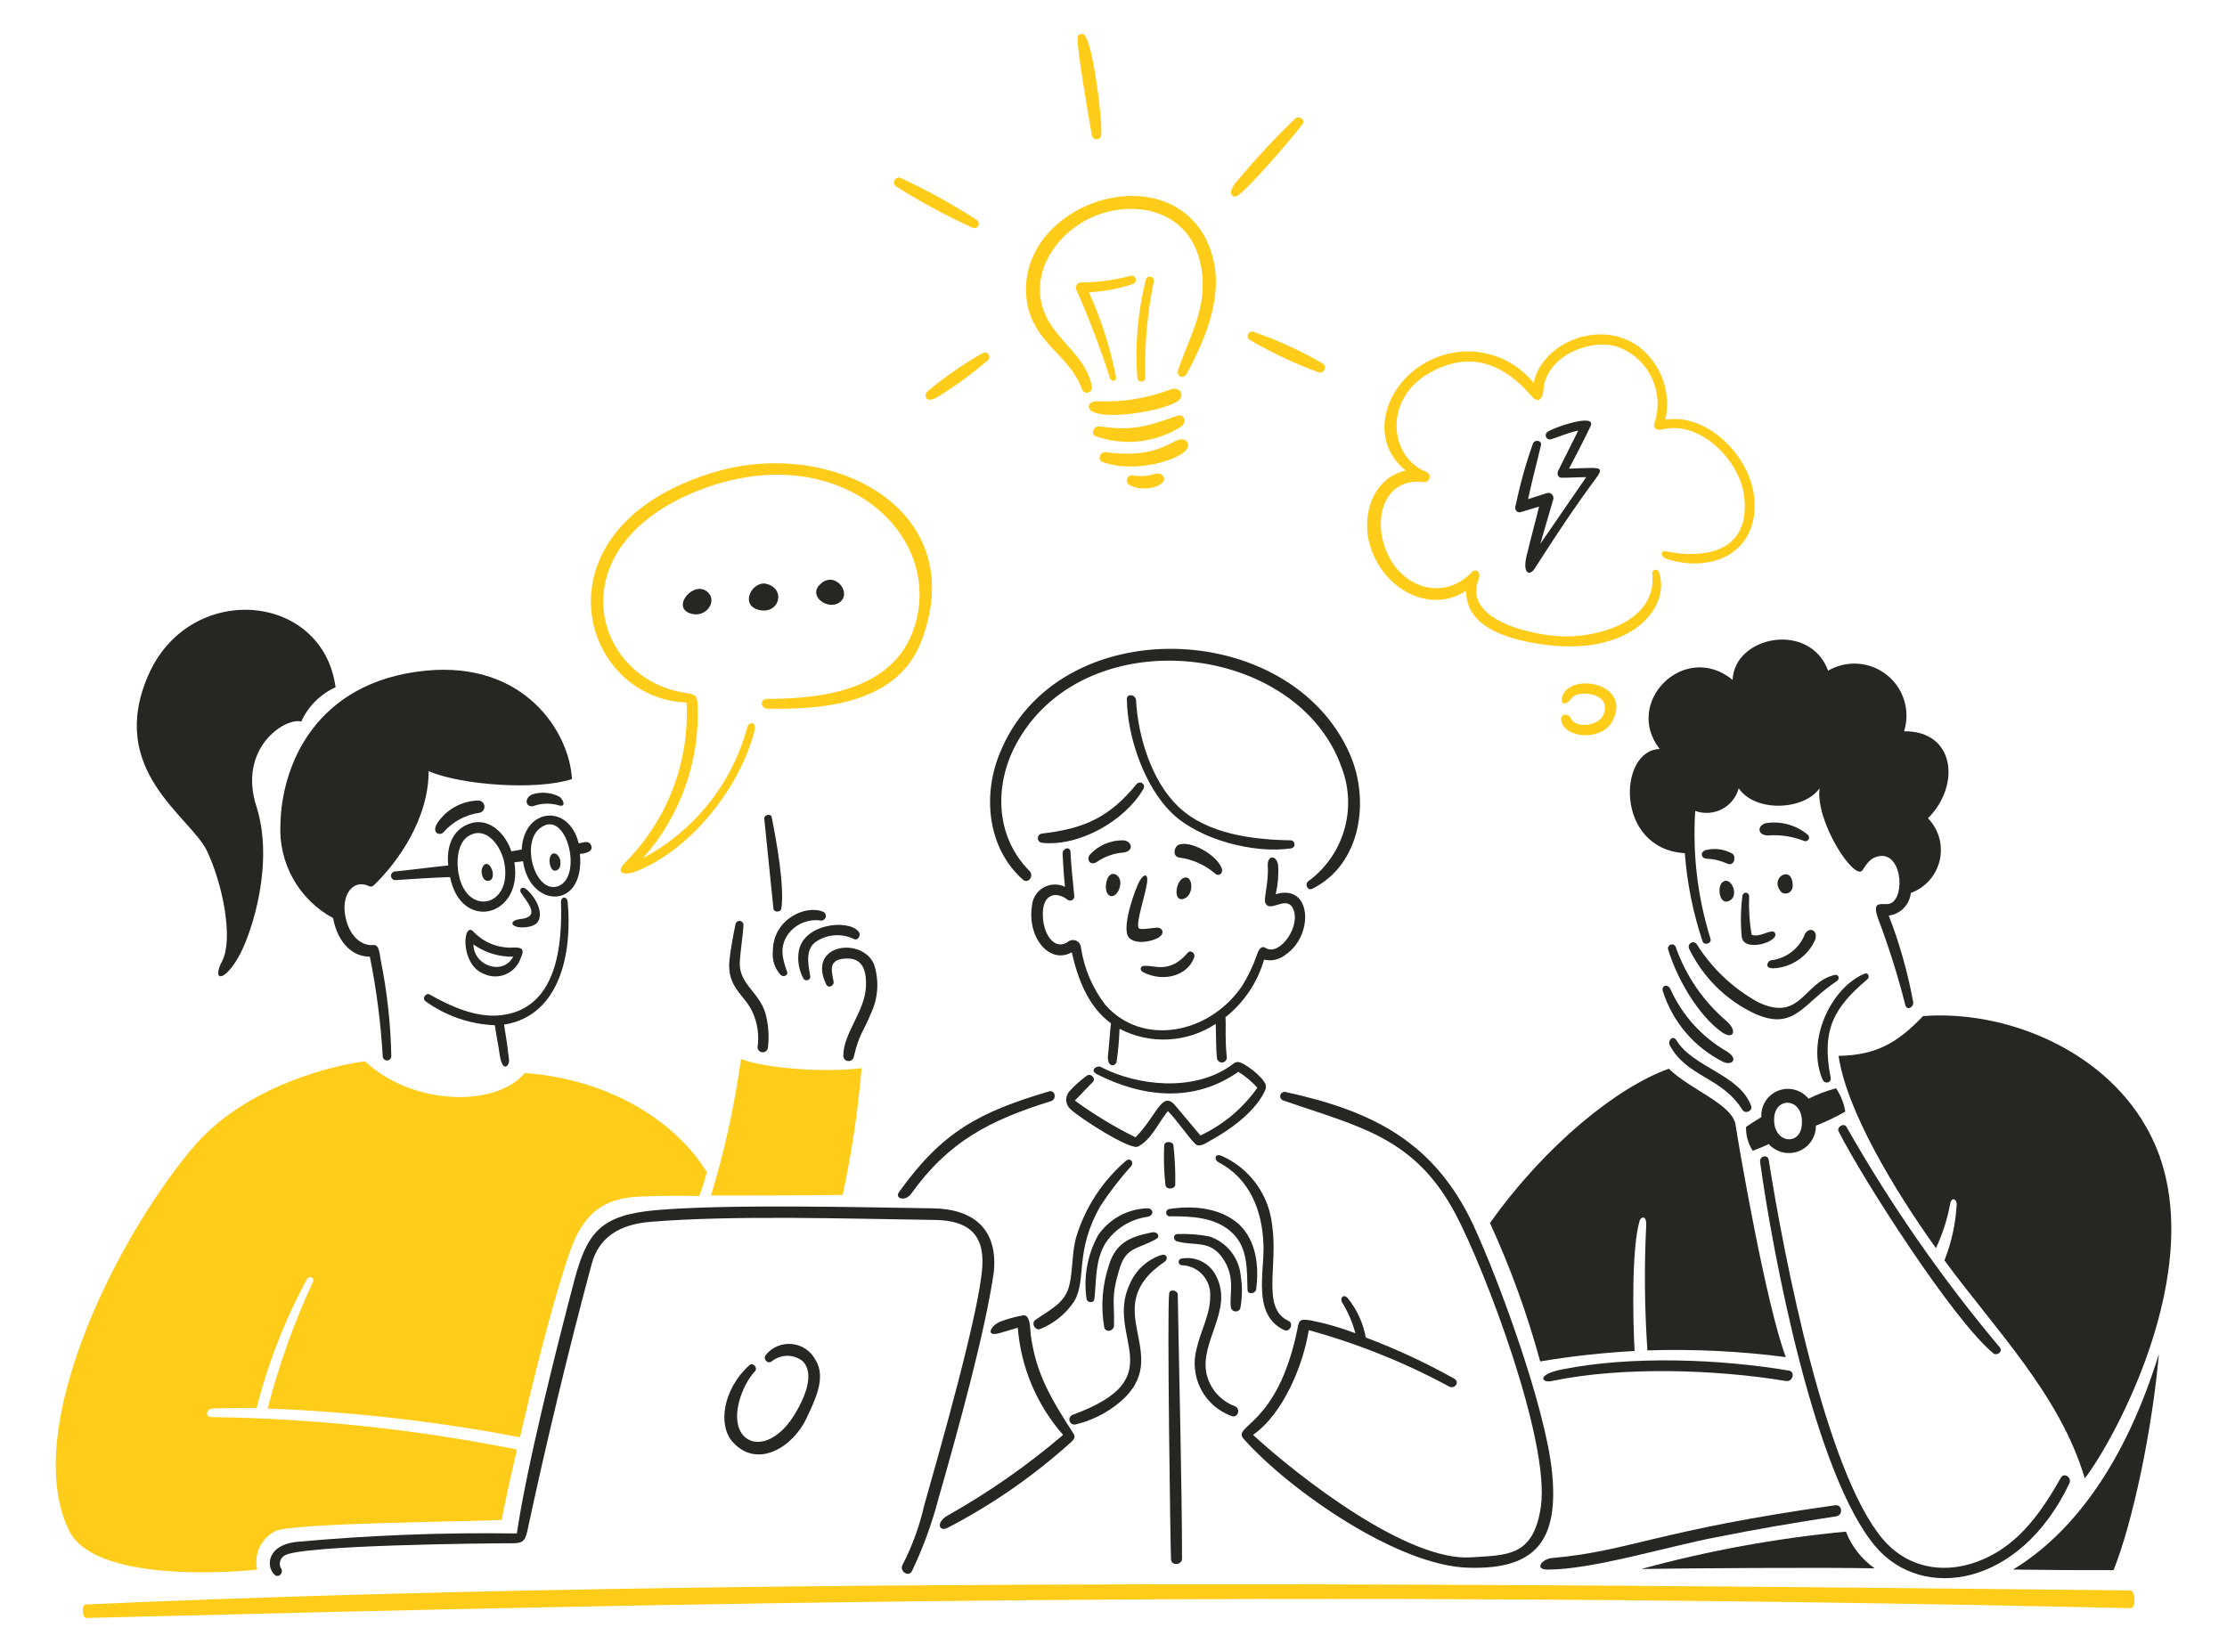 <svg width="620" height="460" viewBox="0 0 620 460" fill="none" xmlns="http://www.w3.org/2000/svg">
<path d="M493.784 269.649C496.27 269.517 498.669 268.698 500.716 267.283C502.764 265.867 504.377 263.911 505.378 261.633C506.231 258.734 503.162 257.711 502.136 260.951C501.279 262.724 499.984 264.25 498.373 265.384C496.763 266.518 494.89 267.223 492.932 267.433C492.25 267.603 490.886 269.705 493.784 269.649Z" fill="#262623"/>
<path d="M498.899 245.094C497.894 241.337 492.758 244.753 495.83 248.334C496.682 249.357 499.944 249.009 498.899 245.094Z" fill="#262623"/>
<path d="M491.568 229.238C489.178 229.91 489.181 232.648 492.247 232.648C495.675 232.395 499.116 232.925 502.31 234.198C502.529 234.272 502.768 234.268 502.986 234.188C503.203 234.107 503.387 233.955 503.506 233.756C503.625 233.557 503.672 233.323 503.64 233.093C503.608 232.863 503.499 232.651 503.329 232.493C501.72 231.134 499.835 230.14 497.805 229.578C495.775 229.016 493.647 228.9 491.568 229.238Z" fill="#262623"/>
<path d="M482.36 237.751C480.082 236.463 477.397 236.097 474.858 236.728C473.308 237.239 473.494 238.944 475.028 239.115C477.031 239.184 479.001 239.647 480.825 240.479C482.868 241.343 483.37 238.628 482.36 237.751Z" fill="#262623"/>
<path d="M485.085 249.53C484.601 253.321 484.544 257.154 484.915 260.957C485.6 265.39 495.656 262.15 494.125 259.763C493.272 258.399 489.862 261.313 487.643 260.275C487.051 256.726 486.824 253.126 486.964 249.53C486.964 249.281 486.865 249.042 486.689 248.866C486.513 248.69 486.274 248.591 486.025 248.591C485.775 248.591 485.537 248.69 485.36 248.866C485.184 249.042 485.085 249.281 485.085 249.53Z" fill="#262623"/>
<path d="M481.675 250.721C484.226 249.171 481.848 243.901 479.632 245.606C477.924 246.629 478.596 252.584 481.675 250.721Z" fill="#262623"/>
<path d="M464.454 264.534C466.841 272.377 472.638 282.607 479.288 287.381C482.357 289.598 483.891 287.381 480.838 284.483C474.283 278.96 469.336 271.773 466.516 263.679C466.402 263.405 466.185 263.188 465.911 263.075C465.638 262.962 465.331 262.962 465.057 263.076C464.784 263.189 464.567 263.407 464.454 263.68C464.341 263.954 464.341 264.261 464.454 264.534Z" fill="#262623"/>
<path d="M519.87 272.719C520.704 272.015 520.04 270.673 519.017 271.169C509.469 275.261 502.82 290.094 507.423 300.668C508.105 302.032 509.981 301.521 509.64 299.983C507.082 286.87 510.452 280.661 519.87 272.719Z" fill="#262623"/>
<path d="M462.921 275.958C464.26 280.221 466.445 284.169 469.345 287.568C472.245 290.966 475.801 293.744 479.801 295.736C482.017 296.759 484.234 295.054 480.824 292.838C473.807 288.817 468.253 282.666 464.967 275.276C464.115 273.912 462.543 274.433 462.921 275.958Z" fill="#262623"/>
<path d="M470.252 264.193C474.088 272.126 480.527 278.505 488.495 282.267C499.578 287.211 501.797 279.538 511.345 273.23C512.368 272.548 511.854 271.184 510.66 271.525C502.135 273.571 501.283 284.824 489.348 279.027C482.385 275.158 476.519 269.585 472.298 262.829C472.1 262.603 471.826 262.456 471.528 262.416C471.229 262.377 470.927 262.447 470.676 262.614C470.426 262.781 470.245 263.033 470.167 263.324C470.088 263.614 470.119 263.924 470.252 264.193Z" fill="#262623"/>
<path d="M485.085 309.051C485.94 310.411 488.157 309.221 487.472 307.857C484.232 299.158 471.274 297.283 466.671 289.61C465.818 288.246 464.284 289.61 464.811 290.974C469.569 299.999 479.303 299.819 485.085 309.051Z" fill="#262623"/>
<path d="M469.058 237.592C469.684 245.95 471.345 254.199 474.003 262.147C474.344 263.341 476.56 262.829 476.219 261.465C472.624 249.944 471.179 237.86 471.957 225.815C473.163 226.254 474.448 226.437 475.729 226.353C477.01 226.268 478.259 225.918 479.398 225.325C480.536 224.732 481.539 223.908 482.342 222.906C483.145 221.905 483.731 220.747 484.062 219.507C488.669 226.327 502.309 225.645 506.571 219.507C505.378 228.884 516.29 245.423 518.506 242.354C519.529 240.804 520.552 239.114 522.428 238.603C529.418 236.386 530.612 249.685 526.349 251.561C524.489 252.413 520.723 250.011 522.939 255.994C525.883 263.805 528.388 271.774 530.441 279.864C530.782 281.398 532.658 280.716 532.658 279.182C531.157 270.913 528.874 262.805 525.838 254.968C527.424 254.765 528.894 254.031 530.009 252.886C531.124 251.74 531.817 250.25 531.976 248.659C533.97 247.935 535.752 246.722 537.157 245.133C538.563 243.543 539.548 241.627 540.023 239.558C540.498 237.49 540.448 235.336 539.876 233.292C539.305 231.249 538.231 229.381 536.753 227.858C545.96 218.651 544.255 203.474 530.1 203.644C530.978 200.852 530.991 197.859 530.136 195.06C529.282 192.26 527.6 189.784 525.312 187.958C523.025 186.132 520.238 185.041 517.319 184.828C514.399 184.615 511.484 185.29 508.955 186.765C503.84 172.954 482.869 177.046 482.357 189.322C469.058 178.41 451.835 195.46 462.065 208.589C450.474 208.775 449.451 236.399 469.058 237.592Z" fill="#262623"/>
<path d="M492.419 318.586C493.44 319.729 494.786 320.533 496.276 320.89C497.767 321.247 499.33 321.14 500.758 320.583C502.186 320.027 503.41 319.048 504.266 317.777C505.122 316.506 505.569 315.003 505.548 313.471C508.369 312.368 511.105 311.058 513.732 309.55C513.35 307.233 512.478 305.024 511.174 303.071C508.52 303.758 505.948 304.729 503.502 305.969C502.516 304.748 501.167 303.872 499.65 303.468C498.134 303.065 496.528 303.154 495.065 303.724C493.603 304.293 492.36 305.314 491.515 306.637C490.671 307.96 490.27 309.518 490.37 311.084C488.665 312.107 486.79 313.301 486.108 313.812C486.023 316.168 486.673 318.492 487.968 320.462C489.347 319.95 491.04 319.281 492.419 318.586ZM493.951 311.084C494.49 305.117 502.321 305.799 501.626 313.301C501.115 319.439 493.306 318.248 493.951 311.084Z" fill="#262623"/>
<path d="M455.081 376.218C454.569 367.693 454.228 347.571 456.445 340.069C456.786 338.705 458.491 338.364 458.305 341.263C457.731 352.854 457.845 364.47 458.646 376.048C471.521 375.633 484.408 376.26 497.182 377.923C491.723 363.601 484.05 319.098 483.198 313.301C482.345 307.504 470.751 303.579 464.598 297.612C450.276 302.727 430.324 318.757 414.809 340.581C420.516 353.022 425.192 365.91 428.79 379.117C437.493 377.663 446.27 376.696 455.081 376.218Z" fill="#262623"/>
<path d="M535.386 282.948C528.396 290.28 522.428 293.86 511.857 294.031C514.074 309.221 527.376 331.374 538.97 347.574C540.782 343.72 542.099 339.651 542.888 335.466C543.233 333.079 544.748 333.931 544.748 335.295C544.47 340.675 543.318 345.974 541.338 350.984C555.323 370.08 573.578 388.494 580.398 411.685C588.071 401.967 618.082 348.755 597.281 313.471C585.008 292.155 558.237 281.243 535.386 282.948Z" fill="#262623"/>
<path d="M560.452 437.08C572.561 437.251 578.184 437.251 588.414 437.251C593.703 424.122 599.159 398.377 601.034 377.061C590.119 412.367 573.581 429.076 560.452 437.08Z" fill="#262623"/>
<path d="M513.902 426.519C494.655 428.341 475.601 431.82 456.952 436.919C468.035 436.749 507.935 436.408 521.916 436.749C518.296 434.202 515.509 430.643 513.902 426.519Z" fill="#262623"/>
<path d="M511.191 422.256C513.24 421.946 512.896 418.846 510.85 419.187C461.526 426.109 453.333 432.018 432.243 433.85C429.345 434.021 426.973 437.09 430.879 437.09C443.499 437.09 464.3 430.611 477.94 428.053C489.863 425.666 499.259 424.101 511.191 422.256Z" fill="#262623"/>
<path d="M434.955 381.333C427.446 382.834 429.328 385.255 432.056 384.573C451.496 380.481 477.753 381.333 497.193 384.573C499.069 384.914 499.921 382.015 498.046 381.674C478.776 378.435 454.206 377.492 434.955 381.333Z" fill="#262623"/>
<path d="M554.997 376.9C555.843 377.592 557.555 376.559 556.857 375.35C540.745 356.179 526.419 335.576 514.058 313.797C513.376 312.603 511.33 313.797 511.842 314.99C518.336 327.961 543.828 367.796 554.997 376.9Z" fill="#262623"/>
<path d="M576.139 413.049C576.821 411.344 574.589 409.98 573.752 411.499C568.637 420.536 562.499 429.572 552.61 434.005C542.551 438.609 531.465 437.245 524.133 428.549C508.277 409.794 496.683 350.119 492.417 323.003C492.076 321.298 489.689 321.98 490.03 323.685C493.611 349.601 505.22 410.647 522.087 430.595C535.005 445.99 562.266 442.183 576.139 413.049Z" fill="#262623"/>
<path d="M321.908 345.011C323.101 344.335 322.249 342.965 320.885 343.151C314.747 344.344 310.655 346.049 308.776 352.19C306.882 357.783 306.413 363.761 307.412 369.581C307.753 371.131 309.97 370.775 310.14 369.24C310.311 362.591 309.288 361.227 311.504 353.895C313.38 347.06 316.461 348.111 321.908 345.011Z" fill="#262623"/>
<path d="M324.123 318.927C323.936 322.624 324.05 326.331 324.464 330.009C324.635 331.373 327.022 331.203 327.192 330.009C327.269 326.308 327.099 322.606 326.681 318.927C326.507 317.73 324.151 317.73 324.123 318.927Z" fill="#262623"/>
<path d="M337.082 317.563C341.636 315.083 348.862 310.232 351.916 304.261C352.768 302.556 352.601 302.045 351.404 300.51C349.897 298.806 348.116 297.365 346.134 296.248C344.091 295.225 343.918 295.906 342.386 296.929C332.324 303.92 316.966 302.556 306.405 297.1C305.552 296.588 303.165 297.953 305.382 299.146C318.513 305.799 332.662 306.992 344.77 298.464C346.721 299.701 348.5 301.192 350.059 302.897C346.021 308.636 340.554 313.222 334.199 316.199C331.812 313.301 329.425 310.573 327.038 307.674C323.439 303.678 321.964 310.87 316.123 316.711C310.214 313.791 304.566 310.369 299.244 306.481C300.949 304.772 302.483 303.071 304.188 301.362C305.211 300.51 303.847 298.805 302.638 299.502C300.841 300.805 299.184 302.29 297.694 303.935C297.083 304.639 296.775 305.556 296.839 306.486C296.903 307.416 297.333 308.282 298.035 308.895C300.763 311.453 314.573 320.319 316.793 319.296C320.544 317.436 322.59 312.476 325.147 309.407C327.534 311.794 330.774 316.568 332.649 318.444C333.843 319.78 335.876 318.22 337.082 317.563Z" fill="#262623"/>
<path d="M355.158 249.016C355.776 246.393 356.005 243.692 355.837 241.002C355.496 238.104 352.771 237.933 352.939 241.173C353.28 245.435 351.748 250.38 352.26 251.403C353.453 254.305 357.716 249.543 359.759 252.6C362.657 257.374 356.349 266.41 352.427 264.023C351.407 263.341 350.567 263.853 349.87 266.069C348.827 269.054 347.455 271.914 345.778 274.594C336.571 288.064 317.986 291.474 307.756 279.864C304.149 275.193 301.801 269.675 300.936 263.837C300.909 263.453 300.783 263.083 300.569 262.762C300.356 262.442 300.062 262.183 299.718 262.011C299.374 261.839 298.99 261.759 298.606 261.781C298.222 261.802 297.849 261.923 297.526 262.132C293.946 264.86 290.706 260.768 290.365 255.653C289.854 248.659 294.116 248.148 297.185 250.535C297.376 250.69 297.611 250.781 297.856 250.795C298.102 250.809 298.345 250.746 298.553 250.614C298.76 250.482 298.921 250.288 299.012 250.06C299.103 249.831 299.12 249.58 299.061 249.341C298.89 247.791 298.038 239.111 298.038 237.236C297.867 235.531 295.821 236.213 295.821 237.747C295.992 240.816 296.162 244.056 296.503 246.954C295.563 246.498 294.525 246.278 293.48 246.314C292.436 246.349 291.415 246.639 290.508 247.159C289.601 247.678 288.834 248.411 288.275 249.294C287.715 250.176 287.379 251.182 287.296 252.224C285.932 261.435 292.411 268.596 298.379 265.186C300.084 272.688 302.982 280.36 309.294 284.964C308.95 288.033 308.782 291.102 308.441 294.171C308.271 296.899 310.146 297.24 310.828 295.876C311.289 292.768 311.574 289.637 311.681 286.498C315.86 288.676 320.544 289.697 325.251 289.457C329.957 289.218 334.513 287.725 338.449 285.134C338.62 288.203 338.449 291.443 338.79 294.512C338.793 294.706 338.838 294.897 338.92 295.073C339.002 295.249 339.12 295.405 339.266 295.532C339.413 295.66 339.585 295.755 339.77 295.811C339.956 295.868 340.152 295.884 340.344 295.86C340.537 295.836 340.722 295.772 340.888 295.671C341.054 295.571 341.197 295.437 341.308 295.277C341.419 295.118 341.495 294.937 341.531 294.746C341.567 294.556 341.563 294.359 341.518 294.171C341.007 289.056 341.348 285.816 341.177 283.259C346.34 279.165 350.096 273.562 351.922 267.232C352.954 267.477 354.03 267.482 355.065 267.246C356.1 267.009 357.066 266.538 357.889 265.868C365.9 260.443 365.215 245.947 355.158 249.016Z" fill="#262623"/>
<path d="M312.701 234.012C310.976 233.978 309.263 234.311 307.676 234.986C306.088 235.662 304.662 236.667 303.491 237.933C302.468 238.956 303.149 241.173 305.195 240.15C307.399 238.568 309.996 237.624 312.701 237.422C315.77 237.081 315.271 234.195 312.701 234.012Z" fill="#262623"/>
<path d="M354.133 340.922C353.654 336.778 352.095 332.832 349.611 329.48C347.128 326.129 343.807 323.489 339.981 321.826C338.121 321.144 337.935 323.019 339.299 323.686C347.995 328.289 351.405 337.155 351.749 346.536C352.087 354.208 348.506 366.143 357.543 370.406C359.093 371.088 360.274 368.546 358.736 367.848C351.064 364.283 355.937 352.528 354.133 340.922Z" fill="#262623"/>
<path d="M314.914 324.724C315.748 323.685 314.744 322.337 313.55 323.174C306.925 328.846 302.072 336.303 299.569 344.657C298.376 349.093 298.717 353.697 297.694 357.959C296.5 362.904 292.238 364.779 288.316 367.507C286.952 368.36 288.146 370.747 289.68 370.065C293.503 368.502 296.769 365.83 299.058 362.392C302.638 356.254 299.058 348.582 306.389 335.791C308.95 331.894 311.8 328.195 314.914 324.724Z" fill="#262623"/>
<path d="M304.684 361.726C305.27 356.456 304.855 350.981 307.753 346.207C309.059 344.235 310.767 342.562 312.766 341.298C314.765 340.035 317.009 339.209 319.35 338.875C321.396 338.534 321.21 336.488 319.35 336.488C316.647 336.578 314.003 337.304 311.632 338.607C309.262 339.911 307.233 341.755 305.71 343.99C302.769 349.344 301.632 355.504 302.471 361.555C302.468 362.748 304.532 363.09 304.684 361.726Z" fill="#262623"/>
<path d="M325.501 360.201C324.881 364.643 325.842 430.62 326.012 434.201C326.012 436.076 329.081 435.906 329.081 434.03C329.081 415.12 328.229 381.002 327.888 360.371C327.705 359.339 325.678 358.827 325.501 360.201Z" fill="#262623"/>
<path d="M343.732 391.563C341.776 390.828 340.035 389.616 338.666 388.038C337.296 386.46 336.342 384.566 335.889 382.527C334.013 373.49 343.391 364.795 338.617 355.417C337.782 353.663 336.397 352.23 334.673 351.335C332.949 350.44 330.981 350.132 329.066 350.457C328.817 350.457 328.578 350.556 328.403 350.732C328.227 350.908 328.128 351.146 328.128 351.395C328.128 351.644 328.227 351.882 328.403 352.058C328.578 352.234 328.817 352.333 329.066 352.333C330.172 352.375 331.258 352.64 332.259 353.114C333.259 353.587 334.153 354.259 334.887 355.088C335.62 355.917 336.178 356.887 336.526 357.937C336.874 358.988 337.005 360.099 336.912 361.202C336.912 366.146 334.184 370.75 333.161 375.524C332.12 379.278 332.523 383.285 334.291 386.757C336.058 390.228 339.061 392.912 342.709 394.279C344.584 395.144 345.601 392.27 343.732 391.563Z" fill="#262623"/>
<path d="M286.951 371.615C286.771 370.251 286.951 365.647 284.564 366.345C282.472 366.732 280.418 367.302 278.426 368.05C275.698 369.243 274.334 372.312 278.085 371.289C279.79 370.778 281.666 370.266 283.355 369.739C284.223 380.789 288.65 391.259 295.972 399.58C285.983 408.113 275.185 415.651 263.732 422.086C260.492 423.961 261.345 426.86 264.073 425.325C276.465 418.857 287.983 410.836 298.347 401.455C298.858 400.944 299.54 400.262 298.858 399.239C292.748 389.688 288.411 382.707 286.951 371.615Z" fill="#262623"/>
<path d="M432.056 409.639C430.168 391.737 417.393 356.781 410.232 341.262C399.317 317.904 382.097 309.379 357.886 304.09C357.569 304.022 357.238 304.082 356.965 304.258C356.693 304.434 356.502 304.711 356.433 305.028C356.365 305.345 356.426 305.676 356.602 305.948C356.777 306.221 357.054 306.412 357.371 306.48C378.346 313.812 393.861 316.54 405.288 338.193C413.472 353.712 431.545 401.285 428.987 419.528C426.941 433.68 419.439 432.998 409.55 433.68C391.815 434.873 361.466 411.174 348.846 399.58C357.371 393.609 362.83 379.969 364.365 370.421C377.939 374.147 391.044 379.409 403.425 386.107C405.133 386.959 406.497 384.743 404.792 383.89C396.907 379.468 388.699 375.649 380.237 372.467C379.501 368.398 377.74 364.584 375.122 361.384C373.758 360.191 373.076 361.725 373.587 362.578C375.252 365.279 376.516 368.209 377.338 371.273C373.299 369.727 369.135 368.529 364.892 367.693C361.652 367.181 361.652 367.693 361.141 370.421C355.511 397.534 342.724 396.848 346.304 400.773C358.924 414.925 389.273 436.237 409.054 436.578C427.623 437.08 434.09 428.909 432.056 409.639Z" fill="#262623"/>
<path d="M345.436 355.417C345.225 352.926 344.291 350.55 342.749 348.581C341.207 346.612 339.125 345.135 336.756 344.332C333.837 343.766 330.862 343.537 327.89 343.65C326.523 343.65 326.523 345.355 327.72 345.699C332.664 347.063 336.756 345.184 340.337 350.302C344.258 355.758 342.042 361.044 342.724 364.283C342.817 364.538 342.982 364.761 343.199 364.924C343.416 365.087 343.676 365.183 343.947 365.201C344.218 365.22 344.488 365.158 344.725 365.026C344.962 364.893 345.155 364.694 345.281 364.454C345.857 361.473 345.909 358.416 345.436 355.417Z" fill="#262623"/>
<path d="M323.442 349.45C321.476 350.073 319.668 351.112 318.138 352.494C316.608 353.876 315.392 355.571 314.573 357.463C307.412 372.467 327.022 383.55 298.716 393.953C298.369 394.057 298.075 394.29 297.896 394.605C297.716 394.92 297.665 395.292 297.753 395.643C297.841 395.995 298.061 396.299 298.367 396.492C298.674 396.686 299.043 396.753 299.398 396.681C303.912 395.618 308.116 393.515 311.674 390.54C327.534 377.241 304.854 364.454 324.294 351.325C325.317 350.473 324.809 349.127 323.442 349.45Z" fill="#262623"/>
<path d="M308.606 249.186C310.8 251.09 313.566 245.094 310.655 243.56C308.094 242.196 307.056 247.841 308.606 249.186Z" fill="#262623"/>
<path d="M343.049 343.309C347.442 347.45 347.141 353.539 347.312 359.168C347.312 360.532 349.358 360.362 349.699 359.168C350.551 353.03 349.869 345.696 345.095 341.092C339.98 336.318 332.137 335.636 325.658 336.659C325.511 336.666 325.366 336.704 325.234 336.77C325.102 336.837 324.986 336.931 324.893 337.046C324.8 337.161 324.732 337.294 324.695 337.437C324.657 337.58 324.65 337.729 324.674 337.875C324.699 338.02 324.754 338.159 324.836 338.282C324.918 338.405 325.025 338.51 325.15 338.588C325.275 338.667 325.416 338.718 325.562 338.738C325.709 338.758 325.858 338.747 325.999 338.705C331.796 338.705 338.399 338.925 343.049 343.309Z" fill="#262623"/>
<path d="M284.735 244.924C286.267 246.291 287.975 243.901 286.611 242.537C276.722 232.648 276.722 217.641 283.542 206.047C303.149 172.285 361.466 179.108 373.572 213.89C375.67 219.45 375.89 225.545 374.196 231.242C372.503 236.939 368.99 241.924 364.194 245.435C363.171 246.288 364.024 248.163 365.388 247.481C379.028 240.661 381.415 222.759 375.788 209.971C359.079 171.947 294.113 169.901 278.256 209.971C273.482 221.736 275.001 236.244 284.735 244.924Z" fill="#262623"/>
<path d="M290.021 234.694C300.409 235.853 313.212 228.556 318.327 219.69C318.482 219.44 318.538 219.141 318.481 218.853C318.425 218.564 318.262 218.308 318.024 218.135C317.786 217.962 317.492 217.886 317.2 217.921C316.908 217.957 316.641 218.101 316.451 218.326C308.779 227.703 301.785 230.772 290.021 232.136C289.718 232.186 289.442 232.342 289.243 232.576C289.044 232.81 288.935 233.108 288.935 233.415C288.935 233.722 289.044 234.02 289.243 234.254C289.442 234.488 289.718 234.644 290.021 234.694Z" fill="#262623"/>
<path d="M322.759 260.954C323.956 260.104 323.953 258.908 322.759 258.396C321.907 258.055 317.303 259.249 316.962 258.396C316.28 256.691 318.838 249.357 319.349 245.776C319.69 243.219 318.497 243.219 317.303 245.265C316.11 247.311 312.343 257.714 314.06 260.783C315.769 263.341 321.06 262.154 322.759 260.954Z" fill="#262623"/>
<path d="M253.702 332.396C264.087 317.891 275.529 311.936 292.579 306.651C294.284 306.139 293.772 303.411 292.067 303.923C272.46 309.72 262.397 315.176 250.462 331.714C248.757 333.76 251.994 334.78 253.702 332.396Z" fill="#262623"/>
<path d="M359.6 236.228C359.849 236.154 360.064 235.996 360.211 235.782C360.358 235.568 360.427 235.31 360.407 235.051C360.388 234.793 360.28 234.548 360.102 234.359C359.924 234.17 359.687 234.047 359.43 234.012C348.856 233.841 336.068 232.307 328.055 224.634C320.553 217.473 316.802 205.024 316.275 194.964C316.104 193.259 313.547 193.104 313.717 194.794C313.888 205.365 318.677 219.178 326.334 226.51C333.991 233.841 349.172 237.828 359.6 236.228Z" fill="#262623"/>
<path d="M318.156 270.672C323.683 273.608 330.602 271.866 332.478 266.58C332.819 265.387 331.455 264.364 330.602 265.387C325.642 271.184 321.395 268.797 318.822 268.967C317.474 268.797 317.145 270.136 318.156 270.672Z" fill="#262623"/>
<path d="M340.151 241.855C338.862 238.135 331.626 234.012 328.216 235.205C326.852 235.717 326.341 238.445 328.216 238.786C332.005 239.279 335.564 240.881 338.446 243.389C339.299 244.071 340.629 243.231 340.151 241.855Z" fill="#262623"/>
<path d="M329.24 250.38C332.485 249.735 332.309 243.73 329.751 244.412C327.361 244.924 326.515 250.922 329.24 250.38Z" fill="#262623"/>
<path d="M423.361 142.618C425.07 142.116 426.771 141.595 428.476 141.068C427.453 145.33 426.26 149.593 425.237 153.855C423.532 159.993 425.919 160.505 427.283 158.288C431.545 151.639 435.978 144.819 440.582 138.34C446.894 129.303 448.425 130.156 436.831 130.497C438.877 126.572 440.923 122.651 442.798 118.717C444.674 114.783 432.057 119.228 430.863 120.251C430.624 120.404 430.45 120.641 430.374 120.914C430.299 121.188 430.327 121.48 430.454 121.735C430.581 121.989 430.798 122.187 431.062 122.291C431.327 122.395 431.62 122.397 431.886 122.297C433.25 121.956 436.149 120.592 439.388 119.91L433.762 131.166C433.421 132.019 433.762 133.042 434.785 133.042C437.001 133.042 439.388 132.871 441.605 132.871C437.342 139.009 433.08 145.318 428.817 151.456L432.398 139.18C432.488 138.935 432.509 138.669 432.459 138.413C432.409 138.156 432.29 137.918 432.114 137.725C431.938 137.532 431.713 137.39 431.462 137.316C431.212 137.242 430.946 137.238 430.693 137.304C428.988 137.816 427.112 138.498 425.423 139.009C426.446 134.065 427.81 129.12 429.003 124.002C429.344 122.638 427.298 122.297 426.787 123.491C424.803 129.057 423.208 134.754 422.013 140.541C421.486 141.595 422.171 142.965 423.361 142.618Z" fill="#262623"/>
<path d="M217.382 271.54C218.237 272.222 219.601 271.54 219.09 270.517C217.893 267.107 216.87 263.697 219.431 260.117C220.479 258.713 221.89 257.621 223.512 256.959C225.135 256.298 226.907 256.092 228.638 256.363C228.918 256.361 229.189 256.269 229.412 256.1C229.635 255.931 229.798 255.694 229.875 255.425C229.951 255.156 229.939 254.869 229.839 254.608C229.739 254.347 229.557 254.125 229.32 253.976C224.546 251.759 215.165 255.851 215.165 264.891C215.032 266.094 215.161 267.311 215.544 268.459C215.926 269.607 216.553 270.658 217.382 271.54Z" fill="#262623"/>
<path d="M210.902 291.644C210.919 292.017 211.08 292.369 211.35 292.626C211.619 292.884 211.978 293.028 212.351 293.028C212.725 293.028 213.083 292.884 213.353 292.626C213.623 292.369 213.783 292.017 213.801 291.644C214.169 288.503 213.938 285.321 213.119 282.267C211.414 276.299 205.787 274.083 205.958 268.115C206.128 264.535 206.81 260.954 206.981 257.544C206.977 257.265 206.869 256.998 206.679 256.795C206.488 256.592 206.228 256.467 205.95 256.446C205.672 256.424 205.397 256.508 205.177 256.679C204.958 256.851 204.81 257.099 204.764 257.374C204.082 260.784 203.4 264.194 203.059 267.604C202.377 275.106 207.492 277.152 209.538 281.926C210.915 284.967 211.388 288.341 210.902 291.644Z" fill="#262623"/>
<path d="M212.778 228.044L215.335 253.108C215.506 254.131 217.381 254.131 217.552 252.937C218.404 246.629 216.188 234.182 214.824 227.517C214.653 226.51 212.607 226.851 212.778 228.044Z" fill="#262623"/>
<path d="M230.001 274.083C230.665 275.456 232.388 274.424 232.047 273.23C231.536 270.332 230.342 266.922 235.969 266.922C240.572 266.922 241.239 271.014 241.084 274.765C240.743 281.755 234.775 287.723 234.775 294.031C234.781 294.387 234.917 294.729 235.156 294.994C235.395 295.258 235.722 295.427 236.076 295.468C236.429 295.51 236.787 295.422 237.08 295.22C237.374 295.019 237.585 294.717 237.674 294.372C239.379 287.382 240.061 288.064 242.448 282.267C244.51 277.947 244.816 272.996 243.3 268.456C239.89 260.784 224.576 262.895 230.001 274.083Z" fill="#262623"/>
<path d="M222.33 265.216C222.001 267.743 222.478 270.309 223.694 272.548C223.832 272.749 224.038 272.895 224.273 272.96C224.509 273.025 224.76 273.005 224.982 272.903C225.204 272.801 225.384 272.624 225.488 272.403C225.593 272.183 225.616 271.932 225.554 271.695C224.872 268.115 224.19 263.852 227.6 261.977C229.101 261.059 230.807 260.531 232.565 260.442C234.322 260.352 236.073 260.704 237.659 261.465C238.853 262.147 239.876 260.272 239.023 259.419C236.14 255.839 223.353 257.203 222.33 265.216Z" fill="#262623"/>
<path d="M145.257 236.57C144.234 236.74 143.211 236.911 142.359 237.081C140.824 232.307 136.221 227.363 130.594 229.409C124.627 231.625 124.453 238.104 124.797 241.003C119.837 241.514 114.735 242.196 109.79 242.708C109.51 242.774 109.262 242.937 109.092 243.169C108.921 243.401 108.839 243.686 108.86 243.974C108.88 244.261 109.002 244.531 109.204 244.737C109.406 244.942 109.674 245.069 109.961 245.095C115.076 244.754 120.191 244.413 125.309 244.242C128.31 259.584 145.642 255.421 143.211 240.15C144.064 239.98 144.916 239.98 145.598 239.809C147.492 253.077 162.918 253.486 161.455 237.763C162.819 237.763 165.717 237.081 164.353 235.035C163.671 234.012 162.137 234.694 161.114 234.865C158.386 223.612 145.769 224.976 145.257 236.57ZM127.525 242.367C127.014 238.445 127.866 234.353 130.424 232.819C134.686 230.091 138.949 234.353 140.313 239.809C143.134 252.863 129.181 255.628 127.525 242.367ZM155.317 246.8C149.055 248.97 144.848 234.744 150.372 230.602C157.71 224.858 162.515 244.292 155.311 246.8H155.317Z" fill="#262623"/>
<path d="M145.598 255.839C141.677 256.18 142.018 257.885 144.575 258.226C146.28 258.396 149.008 258.055 149.845 256.521C151.209 254.134 149.334 250.209 146.947 247.993C145.242 246.288 144.389 247.822 145.087 248.675C146.631 251.062 150.372 254.986 145.598 255.839Z" fill="#262623"/>
<path d="M158.044 251.232C157.883 249.527 156.184 249.527 156.184 251.232C156.525 262.829 155.332 281.414 138.793 282.778C132.311 283.289 125.321 280.22 119.694 276.981C118.671 276.299 117.307 278.004 118.501 278.856C124.134 282.912 130.835 285.224 137.77 285.506C138.111 288.234 138.793 291.132 139.134 293.86C139.987 299.146 142.033 296.588 141.692 294.883C141.333 291.688 140.878 288.504 140.328 285.335C156.339 282.778 159.306 264.528 158.044 251.232Z" fill="#262623"/>
<path d="M134.686 271.184C135.63 271.635 136.658 271.881 137.703 271.908C138.749 271.934 139.788 271.74 140.753 271.338C141.718 270.935 142.588 270.334 143.305 269.573C144.023 268.812 144.571 267.909 144.916 266.921C146.11 264.364 145.428 263.852 143.211 263.852C141.055 264.014 138.891 263.684 136.882 262.886C134.873 262.089 133.072 260.845 131.614 259.249C128.805 256.905 128.117 268.682 134.686 271.184ZM142.87 266.41C140.142 271.68 131.955 269.138 131.788 263C135.022 265.293 138.906 266.489 142.87 266.41Z" fill="#262623"/>
<path d="M134.175 241.855C133.819 242.875 134.343 245.606 136.051 245.265C137.415 245.095 137.415 243.219 136.903 242.026C136.221 240.321 134.829 239.97 134.175 241.855Z" fill="#262623"/>
<path d="M153.099 238.786C152.734 239.973 153.27 243.048 154.959 242.366C155.812 242.025 156.153 241.173 155.982 239.638C155.657 237.75 153.738 236.727 153.099 238.786Z" fill="#262623"/>
<path d="M123.43 231.795C126.014 228.819 129.589 226.881 133.493 226.339C133.897 226.257 134.259 226.032 134.512 225.706C134.766 225.38 134.894 224.974 134.873 224.561C134.852 224.149 134.684 223.757 134.4 223.458C134.115 223.158 133.733 222.971 133.322 222.929C131.349 222.946 129.402 223.38 127.609 224.203C125.816 225.026 124.218 226.219 122.918 227.703C119.167 231.795 122.379 232.961 123.43 231.795Z" fill="#262623"/>
<path d="M78.073 229.579C77.793 234.87 79.023 240.132 81.62 244.751C84.217 249.37 88.073 253.155 92.739 255.665C93.592 260.61 96.831 266.41 102.969 266.41C104.803 275.523 105.999 284.752 106.55 294.031C106.538 294.195 106.56 294.36 106.615 294.515C106.669 294.67 106.755 294.812 106.867 294.932C106.979 295.053 107.115 295.149 107.266 295.214C107.416 295.28 107.579 295.314 107.743 295.314C107.908 295.314 108.07 295.28 108.221 295.214C108.372 295.149 108.507 295.053 108.619 294.932C108.731 294.812 108.817 294.67 108.872 294.515C108.927 294.36 108.949 294.195 108.937 294.031C108.76 285.153 107.79 276.309 106.038 267.604C105.697 266.069 105.697 262.997 103.992 263.167C100.582 263.508 97.172 260.61 96.149 255.154C94.956 249.357 98.195 244.583 102.799 246.784C103.481 247.125 103.992 246.613 104.333 246.272C110.983 239.793 119.337 227.858 119.337 214.727C128.203 218.651 149.519 220.186 159.237 216.943C158.555 203.985 146.109 184.037 118.485 186.765C87.624 189.849 78.377 213.378 78.073 229.579Z" fill="#262623"/>
<path d="M149.008 224.293C151.176 223.633 153.49 223.633 155.658 224.293C157.363 224.805 157.192 223.1 155.828 221.906C154.659 221.288 153.378 220.91 152.061 220.792C150.743 220.675 149.416 220.822 148.156 221.224C145.598 222.418 146.476 225.375 149.008 224.293Z" fill="#262623"/>
<path d="M83.871 200.932C85.795 196.698 89.188 193.306 93.422 191.384C89.841 164.783 52.669 161.714 41.23 188.15C29.791 214.587 52.827 227.21 57.601 236.916C62.205 246.635 64.933 261.642 61.864 267.606C58.795 273.403 62.546 273.744 66.808 265.746C70.218 259.267 76.356 240.326 71.412 224.653C66.139 208.434 79.267 199.738 83.871 200.932Z" fill="#262623"/>
<path d="M259.668 336.488C238.015 336.16 202.207 335.295 182.599 337C167.251 338.364 163.5 343.138 159.92 356.44C154.805 375.877 146.621 408.446 143.893 427.03C123.289 426.725 102.684 427.522 82.165 429.417C74.493 430.44 73.981 436.067 76.368 438.454C77.562 439.647 79.097 437.942 78.228 436.749C78.06 436.447 77.952 436.114 77.912 435.77C77.872 435.427 77.9 435.078 77.996 434.746C78.091 434.413 78.251 434.102 78.466 433.831C78.682 433.561 78.948 433.335 79.251 433.168C83.514 430.27 135.182 429.758 142.513 429.758C145.241 429.758 146.094 429.417 146.776 426.519C151.891 402.478 158.556 374.854 164.678 352.177C166.538 344.843 172.18 340.921 181.22 340.239C204.067 338.364 236.294 339.387 260.505 339.728C269.033 339.898 274.145 343.308 273.466 352.859C272.614 365.647 261.358 404.865 257.266 419.358C255.969 425.042 253.964 430.541 251.298 435.726C250.275 437.431 252.833 439.309 253.856 437.586C256.919 431.18 259.374 424.502 261.187 417.637C266.643 398.541 274.319 370.917 276.706 354.037C277.76 342.456 271.265 336.665 259.668 336.488Z" fill="#262623"/>
<path d="M213.118 377.412C212.427 378.429 213.63 379.969 214.823 379.117C216.022 378.14 217.512 377.593 219.058 377.562C220.604 377.531 222.115 378.018 223.351 378.946C225.568 380.992 226.079 385.255 221.987 392.586C216.869 401.967 209.879 403.331 206.797 399.58C203.046 394.976 206.627 385.596 210.207 381.845C211.06 380.822 209.525 379.287 208.657 380.14C201.155 386.96 199.791 397.022 204.054 401.626C210.874 409.128 220.766 402.99 224.514 394.976C226.73 390.199 230.14 383.72 227.071 378.776C226.437 377.531 225.5 376.467 224.346 375.68C223.192 374.893 221.858 374.41 220.468 374.274C219.078 374.138 217.676 374.354 216.392 374.903C215.107 375.451 213.982 376.314 213.118 377.412Z" fill="#262623"/>
<path d="M233.582 167.855C237.522 165.325 232.388 158.645 228.312 162.737C224.886 165.979 230.358 169.922 233.582 167.855Z" fill="#262623"/>
<path d="M191.978 170.75C196.423 172.421 199.821 167.511 197.093 164.953C193.342 161.373 186.878 168.835 191.978 170.75Z" fill="#262623"/>
<path d="M210.903 169.73C216.874 171.59 219.087 163.933 213.29 162.569C209.539 161.717 205.962 168.186 210.903 169.73Z" fill="#262623"/>
<path d="M437.342 200.079C436.508 198.365 434.447 198.886 434.614 200.42C435.299 205.69 445.867 206.558 448.939 200.761C454.392 190.19 437.159 187.121 434.958 193.941C434.106 196.499 436.319 196.328 437.516 194.453C439.047 191.895 449.107 192.903 446.382 199.056C445.188 202.125 438.74 202.962 437.342 200.079Z" fill="#FECC19"/>
<path d="M408.187 164.445C408.017 173.822 417.906 177.232 425.408 178.767C452.861 184.393 465.308 169.73 461.898 159.497C461.879 159.36 461.832 159.228 461.758 159.11C461.684 158.992 461.586 158.892 461.47 158.815C461.354 158.738 461.223 158.687 461.086 158.665C460.949 158.643 460.809 158.651 460.675 158.688C460.541 158.725 460.416 158.79 460.31 158.879C460.203 158.968 460.117 159.079 460.056 159.204C459.996 159.329 459.963 159.465 459.96 159.604C459.957 159.743 459.983 159.881 460.038 160.009C461.061 172.458 446.565 177.059 436.506 177.232C428.663 177.403 407.009 173.311 411.613 161.373C412.465 159.327 410.931 158.133 409.753 159.327C402.762 166.661 392.188 164.615 387.073 155.746C381.617 146.198 384.515 132.729 396.45 134.263C396.813 134.284 397.17 134.171 397.455 133.946C397.74 133.721 397.932 133.399 397.995 133.041C398.058 132.684 397.988 132.316 397.797 132.007C397.607 131.698 397.31 131.469 396.962 131.365C386.902 127.273 385.182 111.584 397.303 104.252C408.9 97.262 418.619 101.183 426.462 110.39C427.826 112.095 429.531 111.754 429.701 108.344C430.554 99.478 441.807 94.363 449.823 96.409C451.95 97.099 453.918 98.204 455.613 99.662C457.308 101.12 458.695 102.901 459.695 104.9C460.695 106.9 461.287 109.078 461.436 111.309C461.585 113.539 461.289 115.777 460.565 117.892C460.053 119.442 461.588 119.941 462.781 119.6C473.352 116.869 484.605 128.466 485.628 138.526C487.333 154.894 472.67 155.405 463.804 153.53C462.099 153.189 462.44 155.08 463.804 155.576C476.592 159.838 489.891 153.871 488.356 138.526C487.333 127.273 475.569 114.994 463.634 116.869C464.464 113.14 464.215 109.252 462.917 105.659C461.618 102.066 459.324 98.917 456.302 96.58C445.387 88.566 429.19 95.557 426.973 106.639C423.524 102.36 418.688 99.421 413.3 98.331C407.913 97.241 402.315 98.069 397.473 100.672C385.879 106.639 380.423 122.158 391.339 131.024C383.322 132.899 379.741 140.913 380.764 149.097C383.291 163.763 398.124 171.435 408.187 164.445Z" fill="#FECC19"/>
<path d="M593.031 442.89C447.35 441.393 207.028 438.55 23.871 446.811C22.678 446.811 22.848 450.562 24.042 450.562C200.162 446.108 361.145 442.685 593.202 447.834C594.727 447.834 594.553 442.905 593.031 442.89Z" fill="#FECC19"/>
<path d="M197.944 332.92C206.469 332.92 223.181 332.92 234.605 332.75C237.102 321.107 238.862 309.318 239.875 297.453C230.838 298.647 213.785 297.794 206.283 294.896C204.517 307.772 201.728 320.487 197.944 332.92Z" fill="#FECC19"/>
<path d="M71.61 437.08C71.123 434.975 71.364 432.768 72.293 430.817C73.222 428.866 74.784 427.288 76.725 426.339C81.328 424.122 128.563 423.781 139.655 423.27C140.166 420.542 141.701 413.21 143.917 403.662C116.006 398.06 87.638 395.035 59.173 394.626C56.615 394.626 57.638 392.236 59.173 392.236C63.265 392.065 67.357 392.065 71.449 392.065C74.602 379.595 79.299 367.567 85.433 356.26C86.115 355.067 87.649 355.749 87.138 356.942C81.855 368.294 77.63 380.108 74.518 392.236C98.103 393.137 121.587 395.817 144.77 400.252C148.521 384.052 153.636 363.251 158.41 349.27C162.502 336.82 168.981 333.751 177.679 333.24C183.359 332.994 189.046 332.937 194.729 333.069C195.411 331.023 196.093 328.977 196.775 326.42C188.421 312.78 170.515 300.671 146.134 298.796C137.779 308.688 114.418 307.665 101.63 295.556C94.128 296.409 69.39 301.865 54.569 318.577C33.765 342.447 5.462 397.183 19.102 425.998C25.897 440.673 63.922 437.942 71.61 437.08Z" fill="#FECC19"/>
<path d="M306.559 37.754C307.083 33.492 304.172 11.835 301.956 9.789C301.825 9.652 301.663 9.55 301.483 9.491C301.304 9.433 301.112 9.42 300.926 9.454C300.74 9.488 300.566 9.567 300.418 9.685C300.27 9.803 300.154 9.956 300.08 10.13C299.398 11.664 303.49 35.023 304.002 37.754C304.068 38.044 304.23 38.303 304.462 38.488C304.695 38.674 304.983 38.775 305.281 38.775C305.578 38.775 305.866 38.674 306.099 38.488C306.331 38.303 306.494 38.044 306.559 37.754Z" fill="#FECC19"/>
<path d="M330.603 124.712C330.729 124.455 330.786 124.169 330.769 123.883C330.752 123.596 330.661 123.32 330.505 123.079C330.348 122.839 330.133 122.643 329.878 122.511C329.624 122.378 329.339 122.314 329.053 122.325C326.154 122.325 322.233 127.955 307.908 125.905C306.358 125.735 305.35 127.955 306.885 128.637C315.94 132.04 329.22 127.948 330.603 124.712Z" fill="#FECC19"/>
<path d="M347.994 94.704C354.141 98.274 360.588 101.298 367.264 103.741C367.557 103.786 367.857 103.737 368.121 103.601C368.385 103.465 368.598 103.248 368.731 102.983C368.864 102.717 368.909 102.416 368.86 102.124C368.81 101.831 368.669 101.561 368.457 101.354C362.335 97.783 355.882 94.814 349.187 92.488C348.894 92.329 348.549 92.294 348.229 92.39C347.909 92.486 347.641 92.705 347.482 92.999C347.324 93.293 347.289 93.638 347.385 93.958C347.481 94.277 347.7 94.546 347.994 94.704Z" fill="#FECC19"/>
<path d="M315.429 132.387C315.079 132.313 314.715 132.372 314.406 132.552C314.097 132.733 313.867 133.022 313.761 133.363C313.654 133.705 313.679 134.073 313.829 134.397C313.98 134.721 314.247 134.978 314.577 135.115C318.839 137.502 326.357 134.774 323.443 132.217C322.091 131.023 320.026 133.28 315.429 132.387Z" fill="#FECC19"/>
<path d="M344.243 54.633C346.788 53.58 360.444 37.584 362.66 34.514C363.513 33.321 361.637 32.127 360.614 32.98C354.967 38.429 349.616 44.178 344.584 50.2C341.344 53.781 343.043 55.13 344.243 54.633Z" fill="#FECC19"/>
<path d="M301.273 108.514C301.411 108.819 301.652 109.066 301.953 109.212C302.255 109.357 302.597 109.393 302.922 109.311C303.247 109.23 303.532 109.038 303.73 108.767C303.927 108.497 304.023 108.166 304.001 107.832C302.808 100.33 295.988 96.052 292.221 89.93C284.378 77.139 294.779 62.476 308.078 59.066C318.993 56.168 331.269 60.089 334.168 73.218C336.725 84.474 331.61 92.658 328.03 102.888C327.348 105.104 329.58 105.786 330.587 103.74C335.191 95.06 339.624 84.644 338.26 74.752C335.873 58.896 322.574 51.905 307.737 55.486C294.779 58.725 283.696 69.978 285.913 84.133C287.804 95.727 297.966 98.929 301.273 108.514Z" fill="#FECC19"/>
<path d="M305.041 121.473C308.965 122.868 313.155 123.348 317.292 122.875C321.43 122.402 325.404 120.989 328.911 118.745C330.446 117.551 329.764 114.994 327.547 115.846C318.511 119.086 314.93 119.938 306.061 118.745C304.514 118.574 303.491 120.806 305.041 121.473Z" fill="#FECC19"/>
<path d="M258.134 109.026C256.947 110.576 258.134 112.607 261.544 110.22C266.281 107.272 270.785 103.966 275.017 100.331C275.243 100.133 275.39 99.859 275.43 99.561C275.47 99.262 275.399 98.96 275.232 98.709C275.066 98.459 274.813 98.278 274.523 98.2C274.232 98.121 273.923 98.152 273.653 98.285C268.173 101.4 262.98 104.995 258.134 109.026Z" fill="#FECC19"/>
<path d="M270.94 63.499C271.222 63.573 271.52 63.545 271.783 63.421C272.046 63.296 272.257 63.083 272.379 62.819C272.501 62.555 272.526 62.256 272.45 61.975C272.374 61.695 272.202 61.449 271.963 61.283C265.143 56.861 258.02 52.924 250.648 49.503C250.341 49.407 250.01 49.423 249.715 49.548C249.419 49.674 249.178 49.901 249.034 50.188C248.891 50.475 248.854 50.804 248.931 51.116C249.008 51.428 249.193 51.702 249.454 51.89C256.333 56.263 263.513 60.142 270.94 63.499Z" fill="#FECC19"/>
<path d="M305.04 114.991C310.701 116.767 324.992 113.968 328.061 111.581C330.107 109.876 328.232 107.489 325.674 108.512C319.311 110.928 312.524 112.03 305.722 111.751C302.638 111.581 302.142 114.092 305.04 114.991Z" fill="#FECC19"/>
<path d="M318.838 105.104C318.62 96.119 319.421 87.138 321.225 78.333C321.268 78.049 321.202 77.759 321.04 77.522C320.879 77.284 320.634 77.116 320.354 77.052C320.074 76.987 319.78 77.03 319.53 77.173C319.281 77.316 319.095 77.547 319.009 77.821C316.766 86.73 315.96 95.939 316.622 105.101C316.614 105.252 316.636 105.402 316.688 105.544C316.74 105.685 316.82 105.815 316.924 105.924C317.027 106.034 317.152 106.121 317.29 106.181C317.429 106.24 317.578 106.271 317.728 106.271C317.879 106.272 318.028 106.241 318.167 106.182C318.305 106.122 318.43 106.036 318.534 105.926C318.638 105.817 318.718 105.688 318.771 105.547C318.823 105.405 318.846 105.255 318.838 105.104Z" fill="#FECC19"/>
<path d="M314.746 76.802C310.239 78.005 305.597 78.63 300.933 78.662C300.675 78.663 300.423 78.734 300.203 78.867C299.982 79 299.801 79.19 299.679 79.416C299.557 79.643 299.499 79.898 299.509 80.155C299.52 80.412 299.599 80.662 299.739 80.878C303.235 88.78 306.309 96.862 308.949 105.089C309.461 106.639 310.995 106.282 310.654 104.748C309.061 96.699 306.542 88.861 303.149 81.389C307.391 81.189 311.583 80.385 315.599 79.002C315.858 78.868 316.059 78.642 316.162 78.368C316.265 78.095 316.264 77.793 316.158 77.52C316.053 77.247 315.85 77.023 315.59 76.891C315.329 76.758 315.029 76.726 314.746 76.802Z" fill="#FECC19"/>
<path d="M191.125 195.646C191.546 203.803 190.263 211.957 187.357 219.59C184.45 227.223 179.985 234.166 174.246 239.976C171.006 243.216 173.734 243.898 176.974 242.704C192.319 236.737 206.114 219.175 210.051 203.486C210.733 200.758 208.346 200.929 208.005 202.634C205.912 210.347 202.26 217.549 197.275 223.796C192.289 230.043 186.077 235.202 179.02 238.953C189.458 227.206 194.907 211.854 194.21 196.155C194.039 193.597 193.698 193.427 190.629 192.915C164.369 188.823 154.651 151.14 196.085 135.965C233.087 122.493 261.564 147.559 255.081 172.796C250.307 191.722 230.188 194.62 213.647 194.62C211.43 194.62 211.601 197.348 213.817 197.348C230.867 197.689 250.307 195.302 256.616 178.252C270.256 141.933 232.064 122.142 199.836 131.191C147.645 146.198 160.773 194.453 191.125 195.646Z" fill="#FECC19"/>
</svg>
